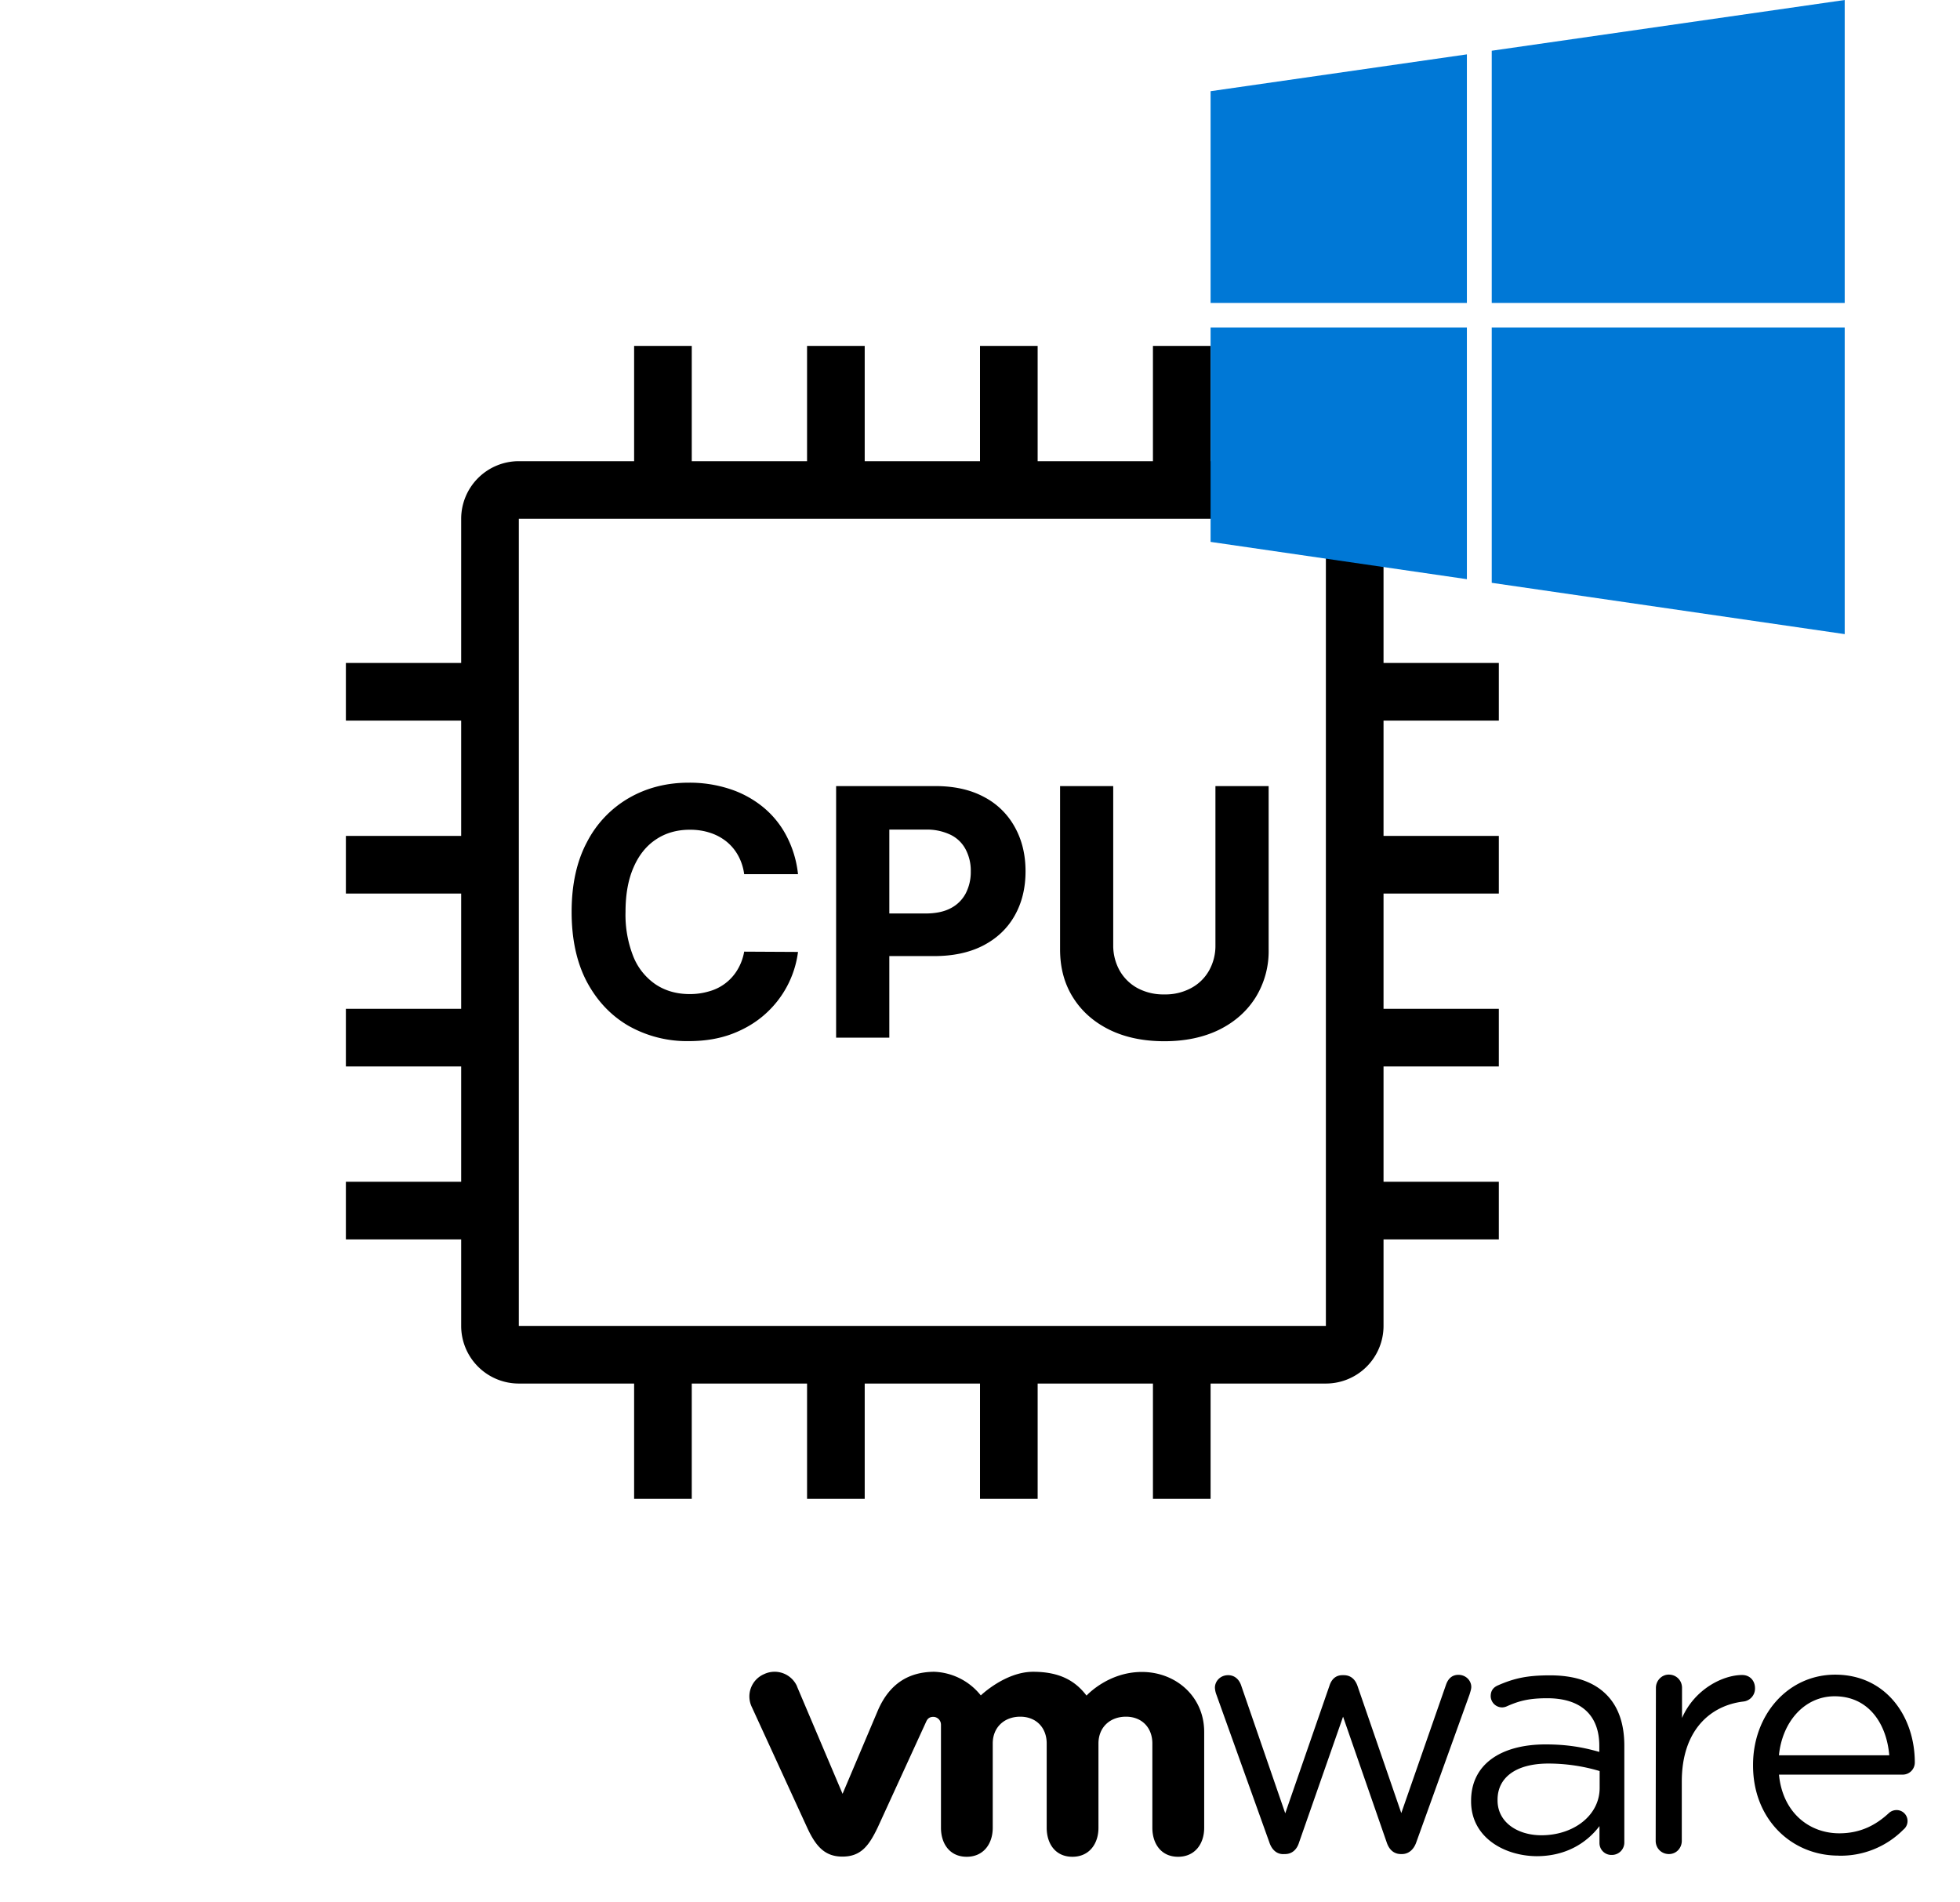 <svg xmlns="http://www.w3.org/2000/svg" fill="none" viewBox="0 0 34 33"><path fill="currentColor" fill-rule="evenodd" d="M11 6v2H9a1 1 0 0 0-1 1v2.5H6v1h2v2H6v1h2v2H6v1h2v2H6v1h2V23a1 1 0 0 0 1 1h2v2h1v-2h2v2h1v-2h2v2h1v-2h2v2h1v-2h2a1 1 0 0 0 1-1v-1.5h2v-1h-2v-2h2v-1h-2v-2h2v-1h-2v-2h2v-1h-2V9a1 1 0 0 0-1-1h-2V6h-1v2h-2V6h-1v2h-2V6h-1v2h-2V6h-1ZM9 9h14v14H9V9Zm3.91 6.164h.933a1.848 1.848 0 0 0-.205-.673 1.599 1.599 0 0 0-.409-.497 1.785 1.785 0 0 0-.577-.31 2.239 2.239 0 0 0-.704-.107c-.383 0-.728.088-1.035.264a1.87 1.87 0 0 0-.729.763c-.179.334-.268.738-.268 1.214 0 .475.088.879.264 1.213.178.333.42.588.725.765a2.06 2.06 0 0 0 1.043.264c.28 0 .531-.042.753-.126.223-.085.414-.2.575-.345a1.74 1.74 0 0 0 .567-1.076l-.934-.005a.904.904 0 0 1-.115.312.823.823 0 0 1-.488.375 1.15 1.15 0 0 1-.343.049c-.22 0-.414-.054-.581-.162a1.063 1.063 0 0 1-.392-.48 1.962 1.962 0 0 1-.139-.784c0-.302.046-.56.139-.771.092-.213.222-.375.39-.486.167-.112.364-.168.59-.168.125 0 .24.018.347.053a.891.891 0 0 1 .286.153c.082.067.15.148.202.243a.911.911 0 0 1 .104.322Zm3.316-1.528h-1.722V18h.923v-1.415h.775c.336 0 .621-.062.857-.185.237-.124.418-.296.543-.518.125-.221.188-.477.188-.767 0-.29-.062-.545-.186-.767a1.284 1.284 0 0 0-.532-.522c-.233-.126-.515-.19-.846-.19Zm-.8 2.21h.627c.178 0 .324-.03.44-.092a.607.607 0 0 0 .26-.258.806.806 0 0 0 .087-.38.787.787 0 0 0-.088-.38.583.583 0 0 0-.26-.254.95.95 0 0 0-.443-.091h-.622v1.455Zm6.58-2.21h-.922v2.755a.877.877 0 0 1-.11.444.777.777 0 0 1-.31.304.94.94 0 0 1-.466.111.948.948 0 0 1-.467-.11.792.792 0 0 1-.31-.306.89.89 0 0 1-.11-.443v-2.755h-.922v2.834c0 .318.075.597.226.835.15.239.361.425.633.559.271.132.588.198.95.198.36 0 .677-.066.948-.198.271-.134.482-.32.633-.559a1.52 1.52 0 0 0 .228-.835v-2.834Z" clip-rule="evenodd"/><path fill="#000" d="m22.022 31.966-.92-2.566a.403.403 0 0 1-.027-.124c0-.111.092-.217.229-.217.117 0 .195.078.229.186l.762 2.21.768-2.216c.034-.105.105-.18.223-.18h.025c.124 0 .198.078.235.18l.762 2.212.774-2.221c.031-.093.093-.177.217-.177.13 0 .223.1.223.21 0 .041-.018.088-.028.125l-.926 2.57c-.046.133-.14.204-.248.204h-.018c-.118 0-.204-.071-.248-.205l-.756-2.178-.762 2.178c-.04.134-.13.205-.244.205h-.013c-.117.01-.21-.062-.257-.195Zm6.703-2.687c0-.124.099-.23.223-.23.13 0 .23.1.23.23v.522c.222-.506.715-.745 1.043-.745.136 0 .223.1.223.23a.226.226 0 0 1-.201.23c-.586.07-1.069.511-1.069 1.386v1.03c0 .124-.093.23-.223.23s-.23-.1-.23-.23l.004-2.653Zm3.168 2.91c-.817 0-1.483-.632-1.483-1.563v-.012c0-.866.604-1.564 1.425-1.564.88 0 1.381.726 1.381 1.523a.21.21 0 0 1-.208.211H30.86c.062.652.517 1.018 1.047 1.018.369 0 .638-.146.858-.35a.198.198 0 0 1 .127-.053.19.19 0 0 1 .127.338 1.53 1.53 0 0 1-1.125.453Zm.88-1.74c-.046-.546-.356-1.024-.948-1.024-.517 0-.907.435-.966 1.024h1.914Zm-7.254.8v-.012c0-.639.527-.977 1.292-.977.387 0 .66.053.932.13v-.105c0-.546-.334-.826-.901-.826-.304 0-.48.04-.703.14a.214.214 0 0 1-.08.019.199.199 0 0 1-.2-.193c0-.093.041-.152.125-.189.297-.13.523-.174.907-.174.428 0 .756.112.976.335.204.205.31.5.31.885v1.672a.215.215 0 0 1-.217.223.206.206 0 0 1-.214-.21v-.29c-.21.277-.564.522-1.093.522-.564-.006-1.134-.329-1.134-.95Zm2.23-.235v-.292a3.122 3.122 0 0 0-.889-.13c-.566 0-.882.245-.882.627v.012c0 .382.35.605.761.605.555 0 1.01-.341 1.01-.822Zm-13.922-1.76a.426.426 0 0 0-.573-.213.421.421 0 0 0-.211.573l.96 2.092c.152.329.31.5.61.5.32 0 .459-.187.61-.5l.846-1.846c.01-.019.034-.078.12-.078.072 0 .134.059.134.137v1.787c0 .276.152.503.446.503.294 0 .452-.227.452-.503v-1.462c0-.282.202-.465.477-.465.276 0 .459.19.459.465v1.462c0 .276.151.503.446.503.294 0 .452-.227.452-.503v-1.462c0-.282.201-.465.477-.465.276 0 .458.19.458.465v1.462c0 .276.152.503.446.503.295 0 .453-.227.453-.503v-1.663c0-.612-.49-1.04-1.081-1.04-.589 0-.96.41-.96.41-.196-.258-.468-.413-.927-.413-.483 0-.907.41-.907.41a1.083 1.083 0 0 0-.809-.41c-.427.003-.768.192-.975.667l-.614 1.45-.79-1.862Z"/><path fill="#0078D6" d="m32 0-6.123.88v4.375H32V0ZM21 1.582v3.673h4.446V.943L21 1.582ZM21 9.4l4.446.647V5.68H21V9.4ZM32 11V5.68h-6.123v4.43L32 11Z"/></svg>